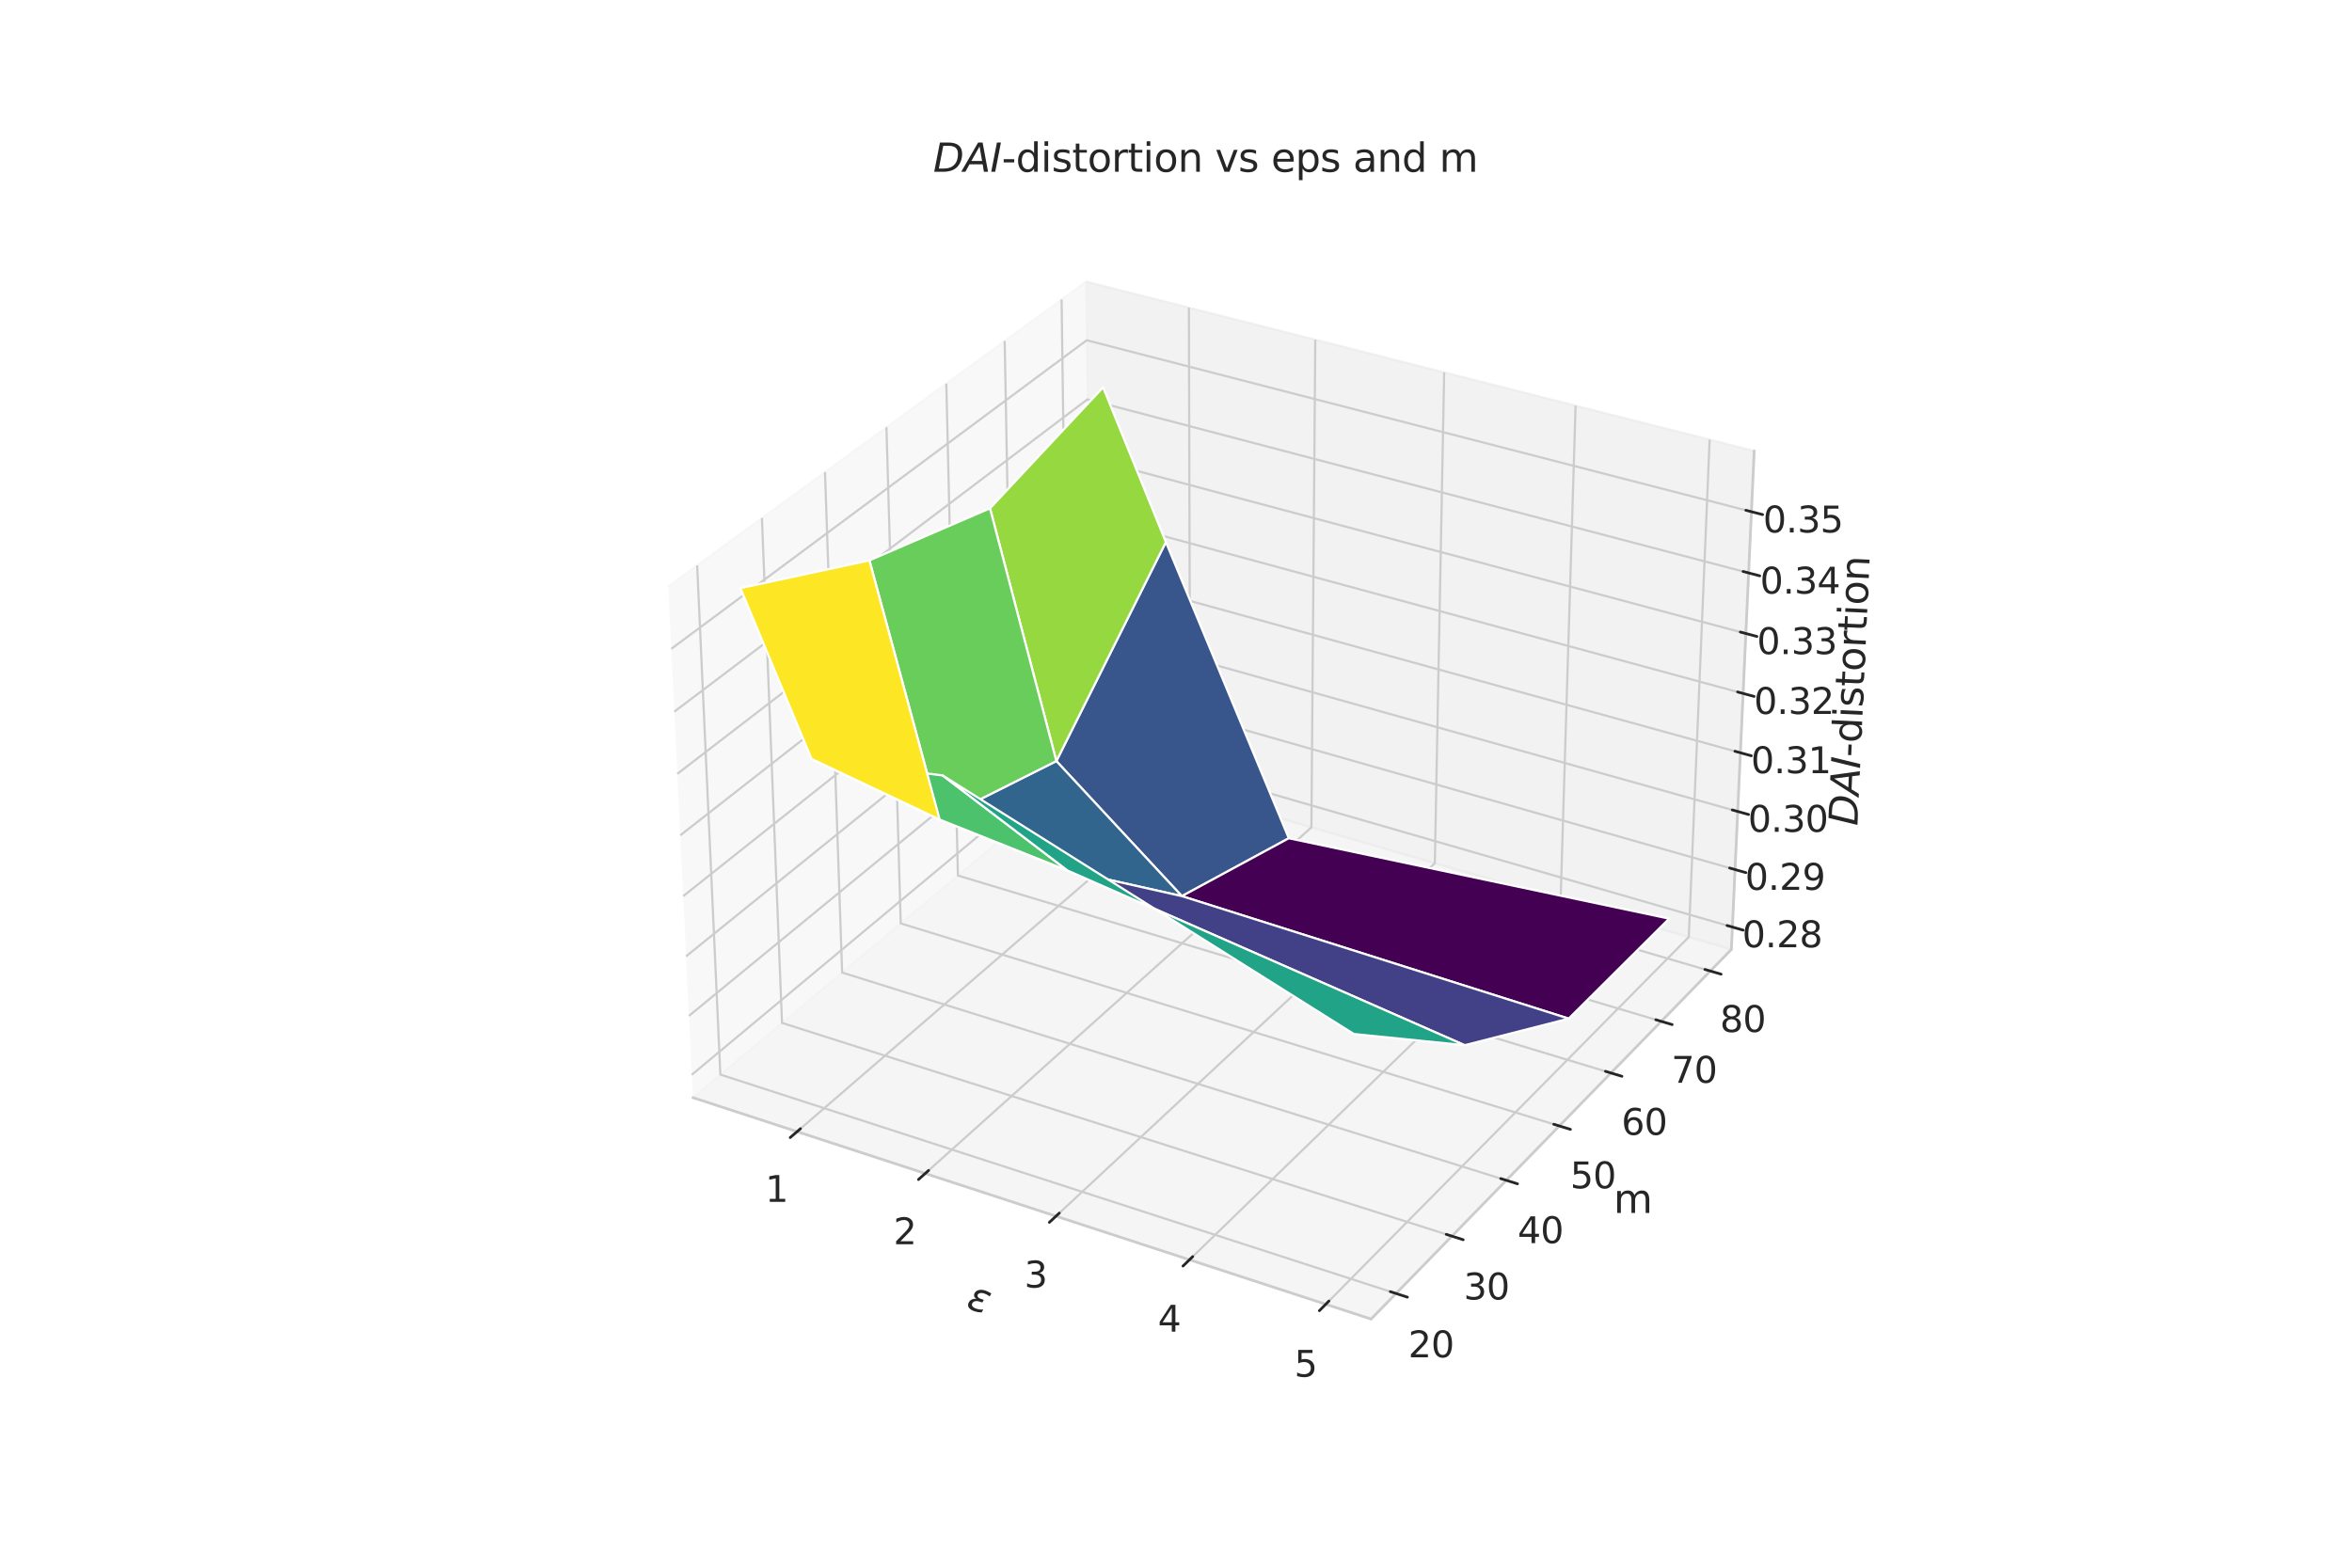 <?xml version="1.0" encoding="utf-8" standalone="no"?>
<!DOCTYPE svg PUBLIC "-//W3C//DTD SVG 1.1//EN"
  "http://www.w3.org/Graphics/SVG/1.1/DTD/svg11.dtd">
<svg xmlns:xlink="http://www.w3.org/1999/xlink" width="864pt" height="576pt" viewBox="0 0 864 576" xmlns="http://www.w3.org/2000/svg" version="1.1">
 <defs>
  <style type="text/css">*{stroke-linejoin: round; stroke-linecap: butt}</style>
 </defs>
 <g id="figure_1">
  <g id="patch_1">
   <path d="M 0 576 
L 864 576 
L 864 0 
L 0 0 
z
" style="fill: #ffffff"/>
  </g>
  <g id="patch_2">
   <path d="M 221.04 512.64 
L 664.56 512.64 
L 664.56 69.12 
L 221.04 69.12 
z
" style="fill: #ffffff"/>
  </g>
  <g id="pane3d_1">
   <g id="patch_3">
    <path d="M 254.529 403.282 
L 400.994 280.512 
L 398.958 103.457 
L 245.484 215.455 
" style="fill: #f2f2f2; opacity: 0.5; stroke: #f2f2f2; stroke-width: 0.8; stroke-linejoin: miter"/>
   </g>
  </g>
  <g id="pane3d_2">
   <g id="patch_4">
    <path d="M 400.994 280.512 
L 636.017 348.825 
L 644.405 165.67 
L 398.958 103.457 
" style="fill: #e6e6e6; opacity: 0.5; stroke: #e6e6e6; stroke-width: 0.8; stroke-linejoin: miter"/>
   </g>
  </g>
  <g id="pane3d_3">
   <g id="patch_5">
    <path d="M 254.529 403.282 
L 503.665 484.65 
L 636.017 348.825 
L 400.994 280.512 
" style="fill: #ececec; opacity: 0.5; stroke: #ececec; stroke-width: 0.8; stroke-linejoin: miter"/>
   </g>
  </g>
  <g id="grid3d_1">
   <g id="Line3DCollection_1">
    <path d="M 292.802 415.782 
L 437.234 291.046 
L 436.737 113.033 
" style="fill: none; stroke: #cccccc; stroke-width: 0.8"/>
    <path d="M 339.876 431.157 
L 481.74 303.982 
L 483.168 124.802 
" style="fill: none; stroke: #cccccc; stroke-width: 0.8"/>
    <path d="M 387.915 446.846 
L 527.082 317.161 
L 530.509 136.801 
" style="fill: none; stroke: #cccccc; stroke-width: 0.8"/>
    <path d="M 436.949 462.861 
L 573.284 330.59 
L 578.787 149.038 
" style="fill: none; stroke: #cccccc; stroke-width: 0.8"/>
    <path d="M 487.01 479.211 
L 620.37 344.277 
L 628.031 161.52 
" style="fill: none; stroke: #cccccc; stroke-width: 0.8"/>
   </g>
  </g>
  <g id="grid3d_2">
   <g id="Line3DCollection_2">
    <path d="M 256.097 207.71 
L 264.621 394.822 
L 512.823 475.252 
" style="fill: none; stroke: #cccccc; stroke-width: 0.8"/>
    <path d="M 279.892 190.345 
L 287.269 375.839 
L 533.352 454.184 
" style="fill: none; stroke: #cccccc; stroke-width: 0.8"/>
    <path d="M 303.063 173.436 
L 309.348 357.331 
L 553.34 433.672 
" style="fill: none; stroke: #cccccc; stroke-width: 0.8"/>
    <path d="M 325.635 156.964 
L 330.88 339.283 
L 572.806 413.695 
" style="fill: none; stroke: #cccccc; stroke-width: 0.8"/>
    <path d="M 347.629 140.914 
L 351.886 321.676 
L 591.771 394.232 
" style="fill: none; stroke: #cccccc; stroke-width: 0.8"/>
    <path d="M 369.069 125.268 
L 372.383 304.495 
L 610.255 375.263 
" style="fill: none; stroke: #cccccc; stroke-width: 0.8"/>
    <path d="M 389.974 110.012 
L 392.39 287.724 
L 628.275 356.77 
" style="fill: none; stroke: #cccccc; stroke-width: 0.8"/>
   </g>
  </g>
  <g id="grid3d_3">
   <g id="Line3DCollection_3">
    <path d="M 636.393 340.617 
L 400.902 272.562 
L 254.124 394.879 
" style="fill: none; stroke: #cccccc; stroke-width: 0.8"/>
    <path d="M 637.361 319.491 
L 400.667 252.105 
L 253.082 373.242 
" style="fill: none; stroke: #cccccc; stroke-width: 0.8"/>
    <path d="M 638.338 298.145 
L 400.429 231.446 
L 252.029 351.373 
" style="fill: none; stroke: #cccccc; stroke-width: 0.8"/>
    <path d="M 639.326 276.577 
L 400.189 210.582 
L 250.965 329.267 
" style="fill: none; stroke: #cccccc; stroke-width: 0.8"/>
    <path d="M 640.324 254.784 
L 399.947 189.51 
L 249.888 306.921 
" style="fill: none; stroke: #cccccc; stroke-width: 0.8"/>
    <path d="M 641.332 232.761 
L 399.702 168.226 
L 248.801 284.33 
" style="fill: none; stroke: #cccccc; stroke-width: 0.8"/>
    <path d="M 642.351 210.504 
L 399.455 146.729 
L 247.701 261.491 
" style="fill: none; stroke: #cccccc; stroke-width: 0.8"/>
    <path d="M 643.381 188.011 
L 399.205 125.013 
L 246.589 238.399 
" style="fill: none; stroke: #cccccc; stroke-width: 0.8"/>
   </g>
  </g>
  <g id="axis3d_1">
   <g id="line2d_1">
    <path d="M 254.529 403.282 
L 503.665 484.65 
" style="fill: none; stroke: #cccccc; stroke-linecap: round"/>
   </g>
   <g id="xtick_1">
    <g id="line2d_2">
     <path d="M 448.794 284.886 
" clip-path="url(#p99d5c5653a)" style="fill: none; stroke: #cccccc; stroke-width: 0.8; stroke-linecap: round"/>
    </g>
    <g id="line2d_3">
     <path d="M 294.06 414.696 
L 290.28 417.96 
" style="fill: none; stroke: #262626; stroke-linecap: round"/>
    </g>
    <g id="text_1">
     <!-- 1 -->
     <g style="fill: #262626" transform="translate(281.099 441.595) scale(0.132 -0.132)">
      <defs>
       <path id="DejaVuSans-31" d="M 794 531 
L 1825 531 
L 1825 4091 
L 703 3866 
L 703 4441 
L 1819 4666 
L 2450 4666 
L 2450 531 
L 3481 531 
L 3481 0 
L 794 0 
L 794 531 
z
" transform="scale(0.016)"/>
      </defs>
      <use xlink:href="#DejaVuSans-31"/>
     </g>
    </g>
   </g>
   <g id="xtick_2">
    <g id="line2d_4">
     <path d="M 448.794 284.886 
" clip-path="url(#p99d5c5653a)" style="fill: none; stroke: #cccccc; stroke-width: 0.8; stroke-linecap: round"/>
    </g>
    <g id="line2d_5">
     <path d="M 341.113 430.048 
L 337.397 433.379 
" style="fill: none; stroke: #262626; stroke-linecap: round"/>
    </g>
    <g id="text_2">
     <!-- 2 -->
     <g style="fill: #262626" transform="translate(328.203 457.165) scale(0.132 -0.132)">
      <defs>
       <path id="DejaVuSans-32" d="M 1228 531 
L 3431 531 
L 3431 0 
L 469 0 
L 469 531 
Q 828 903 1448 1529 
Q 2069 2156 2228 2338 
Q 2531 2678 2651 2914 
Q 2772 3150 2772 3378 
Q 2772 3750 2511 3984 
Q 2250 4219 1831 4219 
Q 1534 4219 1204 4116 
Q 875 4013 500 3803 
L 500 4441 
Q 881 4594 1212 4672 
Q 1544 4750 1819 4750 
Q 2544 4750 2975 4387 
Q 3406 4025 3406 3419 
Q 3406 3131 3298 2873 
Q 3191 2616 2906 2266 
Q 2828 2175 2409 1742 
Q 1991 1309 1228 531 
z
" transform="scale(0.016)"/>
      </defs>
      <use xlink:href="#DejaVuSans-32"/>
     </g>
    </g>
   </g>
   <g id="xtick_3">
    <g id="line2d_6">
     <path d="M 448.794 284.886 
" clip-path="url(#p99d5c5653a)" style="fill: none; stroke: #cccccc; stroke-width: 0.8; stroke-linecap: round"/>
    </g>
    <g id="line2d_7">
     <path d="M 389.129 445.714 
L 385.481 449.114 
" style="fill: none; stroke: #262626; stroke-linecap: round"/>
    </g>
    <g id="text_3">
     <!-- 3 -->
     <g style="fill: #262626" transform="translate(376.275 473.055) scale(0.132 -0.132)">
      <defs>
       <path id="DejaVuSans-33" d="M 2597 2516 
Q 3050 2419 3304 2112 
Q 3559 1806 3559 1356 
Q 3559 666 3084 287 
Q 2609 -91 1734 -91 
Q 1441 -91 1130 -33 
Q 819 25 488 141 
L 488 750 
Q 750 597 1062 519 
Q 1375 441 1716 441 
Q 2309 441 2620 675 
Q 2931 909 2931 1356 
Q 2931 1769 2642 2001 
Q 2353 2234 1838 2234 
L 1294 2234 
L 1294 2753 
L 1863 2753 
Q 2328 2753 2575 2939 
Q 2822 3125 2822 3475 
Q 2822 3834 2567 4026 
Q 2313 4219 1838 4219 
Q 1578 4219 1281 4162 
Q 984 4106 628 3988 
L 628 4550 
Q 988 4650 1302 4700 
Q 1616 4750 1894 4750 
Q 2613 4750 3031 4423 
Q 3450 4097 3450 3541 
Q 3450 3153 3228 2886 
Q 3006 2619 2597 2516 
z
" transform="scale(0.016)"/>
      </defs>
      <use xlink:href="#DejaVuSans-33"/>
     </g>
    </g>
   </g>
   <g id="xtick_4">
    <g id="line2d_8">
     <path d="M 448.794 284.886 
" clip-path="url(#p99d5c5653a)" style="fill: none; stroke: #cccccc; stroke-width: 0.8; stroke-linecap: round"/>
    </g>
    <g id="line2d_9">
     <path d="M 438.14 461.706 
L 434.563 465.176 
" style="fill: none; stroke: #262626; stroke-linecap: round"/>
    </g>
    <g id="text_4">
     <!-- 4 -->
     <g style="fill: #262626" transform="translate(425.345 489.274) scale(0.132 -0.132)">
      <defs>
       <path id="DejaVuSans-34" d="M 2419 4116 
L 825 1625 
L 2419 1625 
L 2419 4116 
z
M 2253 4666 
L 3047 4666 
L 3047 1625 
L 3713 1625 
L 3713 1100 
L 3047 1100 
L 3047 0 
L 2419 0 
L 2419 1100 
L 313 1100 
L 313 1709 
L 2253 4666 
z
" transform="scale(0.016)"/>
      </defs>
      <use xlink:href="#DejaVuSans-34"/>
     </g>
    </g>
   </g>
   <g id="xtick_5">
    <g id="line2d_10">
     <path d="M 448.794 284.886 
" clip-path="url(#p99d5c5653a)" style="fill: none; stroke: #cccccc; stroke-width: 0.8; stroke-linecap: round"/>
    </g>
    <g id="line2d_11">
     <path d="M 488.176 478.031 
L 484.673 481.575 
" style="fill: none; stroke: #262626; stroke-linecap: round"/>
    </g>
    <g id="text_5">
     <!-- 5 -->
     <g style="fill: #262626" transform="translate(475.445 505.834) scale(0.132 -0.132)">
      <defs>
       <path id="DejaVuSans-35" d="M 691 4666 
L 3169 4666 
L 3169 4134 
L 1269 4134 
L 1269 2991 
Q 1406 3038 1543 3061 
Q 1681 3084 1819 3084 
Q 2600 3084 3056 2656 
Q 3513 2228 3513 1497 
Q 3513 744 3044 326 
Q 2575 -91 1722 -91 
Q 1428 -91 1123 -41 
Q 819 9 494 109 
L 494 744 
Q 775 591 1075 516 
Q 1375 441 1709 441 
Q 2250 441 2565 725 
Q 2881 1009 2881 1497 
Q 2881 1984 2565 2268 
Q 2250 2553 1709 2553 
Q 1456 2553 1204 2497 
Q 953 2441 691 2322 
L 691 4666 
z
" transform="scale(0.016)"/>
      </defs>
      <use xlink:href="#DejaVuSans-35"/>
     </g>
    </g>
   </g>
   <g id="text_6">
    <!-- $\varepsilon$ -->
    <g style="fill: #262626" transform="translate(354.578 480.597) rotate(-341.913) scale(0.144 -0.144)">
     <defs>
      <path id="DejaVuSans-Oblique-3b5" d="M 1263 1888 
Q 925 1963 778 2166 
Q 669 2309 669 2503 
Q 669 3034 1175 3344 
Q 1575 3588 2188 3588 
Q 2425 3588 2684 3550 
Q 2944 3513 3234 3438 
L 3134 2916 
Q 2847 3006 2606 3047 
Q 2359 3088 2138 3088 
Q 1766 3088 1522 2944 
Q 1228 2772 1228 2522 
Q 1228 2356 1381 2241 
Q 1563 2103 1925 2103 
L 2409 2103 
L 2319 1628 
L 1856 1628 
Q 1425 1628 1172 1469 
Q 828 1253 828 916 
Q 828 703 1013 563 
Q 1244 388 1716 388 
Q 2006 388 2284 444 
Q 2563 503 2806 619 
L 2700 84 
Q 2403 -3 2131 -47 
Q 1859 -91 1609 -91 
Q 866 -91 516 194 
Q 250 413 250 781 
Q 250 1278 600 1584 
Q 859 1813 1263 1888 
z
" transform="scale(0.016)"/>
     </defs>
     <use xlink:href="#DejaVuSans-Oblique-3b5" transform="translate(0 0.938)"/>
    </g>
   </g>
  </g>
  <g id="axis3d_2">
   <g id="line2d_12">
    <path d="M 636.017 348.825 
L 503.665 484.65 
" style="fill: none; stroke: #cccccc; stroke-linecap: round"/>
   </g>
   <g id="xtick_6">
    <g id="line2d_13">
     <path d="M 448.794 284.886 
" clip-path="url(#p99d5c5653a)" style="fill: none; stroke: #cccccc; stroke-width: 0.8; stroke-linecap: round"/>
    </g>
    <g id="line2d_14">
     <path d="M 510.732 474.574 
L 517.012 476.609 
" style="fill: none; stroke: #262626; stroke-linecap: round"/>
    </g>
    <g id="text_7">
     <!-- 20 -->
     <g style="fill: #262626" transform="translate(517.302 498.702) scale(0.132 -0.132)">
      <defs>
       <path id="DejaVuSans-30" d="M 2034 4250 
Q 1547 4250 1301 3770 
Q 1056 3291 1056 2328 
Q 1056 1369 1301 889 
Q 1547 409 2034 409 
Q 2525 409 2770 889 
Q 3016 1369 3016 2328 
Q 3016 3291 2770 3770 
Q 2525 4250 2034 4250 
z
M 2034 4750 
Q 2819 4750 3233 4129 
Q 3647 3509 3647 2328 
Q 3647 1150 3233 529 
Q 2819 -91 2034 -91 
Q 1250 -91 836 529 
Q 422 1150 422 2328 
Q 422 3509 836 4129 
Q 1250 4750 2034 4750 
z
" transform="scale(0.016)"/>
      </defs>
      <use xlink:href="#DejaVuSans-32"/>
      <use xlink:href="#DejaVuSans-30" x="63.623"/>
     </g>
    </g>
   </g>
   <g id="xtick_7">
    <g id="line2d_15">
     <path d="M 448.794 284.886 
" clip-path="url(#p99d5c5653a)" style="fill: none; stroke: #cccccc; stroke-width: 0.8; stroke-linecap: round"/>
    </g>
    <g id="line2d_16">
     <path d="M 531.28 453.524 
L 537.502 455.505 
" style="fill: none; stroke: #262626; stroke-linecap: round"/>
    </g>
    <g id="text_8">
     <!-- 30 -->
     <g style="fill: #262626" transform="translate(537.666 477.447) scale(0.132 -0.132)">
      <use xlink:href="#DejaVuSans-33"/>
      <use xlink:href="#DejaVuSans-30" x="63.623"/>
     </g>
    </g>
   </g>
   <g id="xtick_8">
    <g id="line2d_17">
     <path d="M 448.794 284.886 
" clip-path="url(#p99d5c5653a)" style="fill: none; stroke: #cccccc; stroke-width: 0.8; stroke-linecap: round"/>
    </g>
    <g id="line2d_18">
     <path d="M 551.286 433.03 
L 557.452 434.959 
" style="fill: none; stroke: #262626; stroke-linecap: round"/>
    </g>
    <g id="text_9">
     <!-- 40 -->
     <g style="fill: #262626" transform="translate(557.493 456.753) scale(0.132 -0.132)">
      <use xlink:href="#DejaVuSans-34"/>
      <use xlink:href="#DejaVuSans-30" x="63.623"/>
     </g>
    </g>
   </g>
   <g id="xtick_9">
    <g id="line2d_19">
     <path d="M 448.794 284.886 
" clip-path="url(#p99d5c5653a)" style="fill: none; stroke: #cccccc; stroke-width: 0.8; stroke-linecap: round"/>
    </g>
    <g id="line2d_20">
     <path d="M 570.771 413.069 
L 576.88 414.948 
" style="fill: none; stroke: #262626; stroke-linecap: round"/>
    </g>
    <g id="text_10">
     <!-- 50 -->
     <g style="fill: #262626" transform="translate(576.802 436.599) scale(0.132 -0.132)">
      <use xlink:href="#DejaVuSans-35"/>
      <use xlink:href="#DejaVuSans-30" x="63.623"/>
     </g>
    </g>
   </g>
   <g id="xtick_10">
    <g id="line2d_21">
     <path d="M 448.794 284.886 
" clip-path="url(#p99d5c5653a)" style="fill: none; stroke: #cccccc; stroke-width: 0.8; stroke-linecap: round"/>
    </g>
    <g id="line2d_22">
     <path d="M 589.755 393.622 
L 595.809 395.453 
" style="fill: none; stroke: #262626; stroke-linecap: round"/>
    </g>
    <g id="text_11">
     <!-- 60 -->
     <g style="fill: #262626" transform="translate(595.614 416.964) scale(0.132 -0.132)">
      <defs>
       <path id="DejaVuSans-36" d="M 2113 2584 
Q 1688 2584 1439 2293 
Q 1191 2003 1191 1497 
Q 1191 994 1439 701 
Q 1688 409 2113 409 
Q 2538 409 2786 701 
Q 3034 994 3034 1497 
Q 3034 2003 2786 2293 
Q 2538 2584 2113 2584 
z
M 3366 4563 
L 3366 3988 
Q 3128 4100 2886 4159 
Q 2644 4219 2406 4219 
Q 1781 4219 1451 3797 
Q 1122 3375 1075 2522 
Q 1259 2794 1537 2939 
Q 1816 3084 2150 3084 
Q 2853 3084 3261 2657 
Q 3669 2231 3669 1497 
Q 3669 778 3244 343 
Q 2819 -91 2113 -91 
Q 1303 -91 875 529 
Q 447 1150 447 2328 
Q 447 3434 972 4092 
Q 1497 4750 2381 4750 
Q 2619 4750 2861 4703 
Q 3103 4656 3366 4563 
z
" transform="scale(0.016)"/>
      </defs>
      <use xlink:href="#DejaVuSans-36"/>
      <use xlink:href="#DejaVuSans-30" x="63.623"/>
     </g>
    </g>
   </g>
   <g id="xtick_11">
    <g id="line2d_23">
     <path d="M 448.794 284.886 
" clip-path="url(#p99d5c5653a)" style="fill: none; stroke: #cccccc; stroke-width: 0.8; stroke-linecap: round"/>
    </g>
    <g id="line2d_24">
     <path d="M 608.257 374.669 
L 614.256 376.454 
" style="fill: none; stroke: #262626; stroke-linecap: round"/>
    </g>
    <g id="text_12">
     <!-- 70 -->
     <g style="fill: #262626" transform="translate(613.949 397.827) scale(0.132 -0.132)">
      <defs>
       <path id="DejaVuSans-37" d="M 525 4666 
L 3525 4666 
L 3525 4397 
L 1831 0 
L 1172 0 
L 2766 4134 
L 525 4134 
L 525 4666 
z
" transform="scale(0.016)"/>
      </defs>
      <use xlink:href="#DejaVuSans-37"/>
      <use xlink:href="#DejaVuSans-30" x="63.623"/>
     </g>
    </g>
   </g>
   <g id="xtick_12">
    <g id="line2d_25">
     <path d="M 448.794 284.886 
" clip-path="url(#p99d5c5653a)" style="fill: none; stroke: #cccccc; stroke-width: 0.8; stroke-linecap: round"/>
    </g>
    <g id="line2d_26">
     <path d="M 626.295 356.191 
L 632.24 357.931 
" style="fill: none; stroke: #262626; stroke-linecap: round"/>
    </g>
    <g id="text_13">
     <!-- 80 -->
     <g style="fill: #262626" transform="translate(631.823 379.171) scale(0.132 -0.132)">
      <defs>
       <path id="DejaVuSans-38" d="M 2034 2216 
Q 1584 2216 1326 1975 
Q 1069 1734 1069 1313 
Q 1069 891 1326 650 
Q 1584 409 2034 409 
Q 2484 409 2743 651 
Q 3003 894 3003 1313 
Q 3003 1734 2745 1975 
Q 2488 2216 2034 2216 
z
M 1403 2484 
Q 997 2584 770 2862 
Q 544 3141 544 3541 
Q 544 4100 942 4425 
Q 1341 4750 2034 4750 
Q 2731 4750 3128 4425 
Q 3525 4100 3525 3541 
Q 3525 3141 3298 2862 
Q 3072 2584 2669 2484 
Q 3125 2378 3379 2068 
Q 3634 1759 3634 1313 
Q 3634 634 3220 271 
Q 2806 -91 2034 -91 
Q 1263 -91 848 271 
Q 434 634 434 1313 
Q 434 1759 690 2068 
Q 947 2378 1403 2484 
z
M 1172 3481 
Q 1172 3119 1398 2916 
Q 1625 2713 2034 2713 
Q 2441 2713 2670 2916 
Q 2900 3119 2900 3481 
Q 2900 3844 2670 4047 
Q 2441 4250 2034 4250 
Q 1625 4250 1398 4047 
Q 1172 3844 1172 3481 
z
" transform="scale(0.016)"/>
      </defs>
      <use xlink:href="#DejaVuSans-38"/>
      <use xlink:href="#DejaVuSans-30" x="63.623"/>
     </g>
    </g>
   </g>
   <g id="text_14">
    <!-- m -->
    <g style="fill: #262626" transform="translate(592.748 445.667) scale(0.144 -0.144)">
     <defs>
      <path id="DejaVuSans-6d" d="M 3328 2828 
Q 3544 3216 3844 3400 
Q 4144 3584 4550 3584 
Q 5097 3584 5394 3201 
Q 5691 2819 5691 2113 
L 5691 0 
L 5113 0 
L 5113 2094 
Q 5113 2597 4934 2840 
Q 4756 3084 4391 3084 
Q 3944 3084 3684 2787 
Q 3425 2491 3425 1978 
L 3425 0 
L 2847 0 
L 2847 2094 
Q 2847 2600 2669 2842 
Q 2491 3084 2119 3084 
Q 1678 3084 1418 2786 
Q 1159 2488 1159 1978 
L 1159 0 
L 581 0 
L 581 3500 
L 1159 3500 
L 1159 2956 
Q 1356 3278 1631 3431 
Q 1906 3584 2284 3584 
Q 2666 3584 2933 3390 
Q 3200 3197 3328 2828 
z
" transform="scale(0.016)"/>
     </defs>
     <use xlink:href="#DejaVuSans-6d"/>
    </g>
   </g>
  </g>
  <g id="axis3d_3">
   <g id="line2d_27">
    <path d="M 636.017 348.825 
L 644.405 165.67 
" style="fill: none; stroke: #cccccc; stroke-linecap: round"/>
   </g>
   <g id="xtick_13">
    <g id="line2d_28">
     <path d="M 448.794 284.886 
" style="fill: none; stroke: #cccccc; stroke-width: 0.8; stroke-linecap: round"/>
    </g>
    <g id="line2d_29">
     <path d="M 634.417 340.046 
L 640.351 341.761 
" style="fill: none; stroke: #262626; stroke-linecap: round"/>
    </g>
    <g id="text_15">
     <!-- 0.28 -->
     <g style="fill: #262626" transform="translate(640.004 348.048) scale(0.132 -0.132)">
      <defs>
       <path id="DejaVuSans-2e" d="M 684 794 
L 1344 794 
L 1344 0 
L 684 0 
L 684 794 
z
" transform="scale(0.016)"/>
      </defs>
      <use xlink:href="#DejaVuSans-30"/>
      <use xlink:href="#DejaVuSans-2e" x="63.623"/>
      <use xlink:href="#DejaVuSans-32" x="95.41"/>
      <use xlink:href="#DejaVuSans-38" x="159.033"/>
     </g>
    </g>
   </g>
   <g id="xtick_14">
    <g id="line2d_30">
     <path d="M 448.794 284.886 
" style="fill: none; stroke: #cccccc; stroke-width: 0.8; stroke-linecap: round"/>
    </g>
    <g id="line2d_31">
     <path d="M 635.373 318.925 
L 641.34 320.623 
" style="fill: none; stroke: #262626; stroke-linecap: round"/>
    </g>
    <g id="text_16">
     <!-- 0.29 -->
     <g style="fill: #262626" transform="translate(641.064 326.947) scale(0.132 -0.132)">
      <defs>
       <path id="DejaVuSans-39" d="M 703 97 
L 703 672 
Q 941 559 1184 500 
Q 1428 441 1663 441 
Q 2288 441 2617 861 
Q 2947 1281 2994 2138 
Q 2813 1869 2534 1725 
Q 2256 1581 1919 1581 
Q 1219 1581 811 2004 
Q 403 2428 403 3163 
Q 403 3881 828 4315 
Q 1253 4750 1959 4750 
Q 2769 4750 3195 4129 
Q 3622 3509 3622 2328 
Q 3622 1225 3098 567 
Q 2575 -91 1691 -91 
Q 1453 -91 1209 -44 
Q 966 3 703 97 
z
M 1959 2075 
Q 2384 2075 2632 2365 
Q 2881 2656 2881 3163 
Q 2881 3666 2632 3958 
Q 2384 4250 1959 4250 
Q 1534 4250 1286 3958 
Q 1038 3666 1038 3163 
Q 1038 2656 1286 2365 
Q 1534 2075 1959 2075 
z
" transform="scale(0.016)"/>
      </defs>
      <use xlink:href="#DejaVuSans-30"/>
      <use xlink:href="#DejaVuSans-2e" x="63.623"/>
      <use xlink:href="#DejaVuSans-32" x="95.41"/>
      <use xlink:href="#DejaVuSans-39" x="159.033"/>
     </g>
    </g>
   </g>
   <g id="xtick_15">
    <g id="line2d_32">
     <path d="M 448.794 284.886 
" style="fill: none; stroke: #cccccc; stroke-width: 0.8; stroke-linecap: round"/>
    </g>
    <g id="line2d_33">
     <path d="M 636.34 297.585 
L 642.339 299.267 
" style="fill: none; stroke: #262626; stroke-linecap: round"/>
    </g>
    <g id="text_17">
     <!-- 0.30 -->
     <g style="fill: #262626" transform="translate(642.135 305.627) scale(0.132 -0.132)">
      <use xlink:href="#DejaVuSans-30"/>
      <use xlink:href="#DejaVuSans-2e" x="63.623"/>
      <use xlink:href="#DejaVuSans-33" x="95.41"/>
      <use xlink:href="#DejaVuSans-30" x="159.033"/>
     </g>
    </g>
   </g>
   <g id="xtick_16">
    <g id="line2d_34">
     <path d="M 448.794 284.886 
" style="fill: none; stroke: #cccccc; stroke-width: 0.8; stroke-linecap: round"/>
    </g>
    <g id="line2d_35">
     <path d="M 637.317 276.023 
L 643.348 277.688 
" style="fill: none; stroke: #262626; stroke-linecap: round"/>
    </g>
    <g id="text_18">
     <!-- 0.31 -->
     <g style="fill: #262626" transform="translate(643.217 284.086) scale(0.132 -0.132)">
      <use xlink:href="#DejaVuSans-30"/>
      <use xlink:href="#DejaVuSans-2e" x="63.623"/>
      <use xlink:href="#DejaVuSans-33" x="95.41"/>
      <use xlink:href="#DejaVuSans-31" x="159.033"/>
     </g>
    </g>
   </g>
   <g id="xtick_17">
    <g id="line2d_36">
     <path d="M 448.794 284.886 
" style="fill: none; stroke: #cccccc; stroke-width: 0.8; stroke-linecap: round"/>
    </g>
    <g id="line2d_37">
     <path d="M 638.304 254.235 
L 644.368 255.882 
" style="fill: none; stroke: #262626; stroke-linecap: round"/>
    </g>
    <g id="text_19">
     <!-- 0.32 -->
     <g style="fill: #262626" transform="translate(644.311 262.319) scale(0.132 -0.132)">
      <use xlink:href="#DejaVuSans-30"/>
      <use xlink:href="#DejaVuSans-2e" x="63.623"/>
      <use xlink:href="#DejaVuSans-33" x="95.41"/>
      <use xlink:href="#DejaVuSans-32" x="159.033"/>
     </g>
    </g>
   </g>
   <g id="xtick_18">
    <g id="line2d_38">
     <path d="M 448.794 284.886 
" style="fill: none; stroke: #cccccc; stroke-width: 0.8; stroke-linecap: round"/>
    </g>
    <g id="line2d_39">
     <path d="M 639.302 232.218 
L 645.398 233.847 
" style="fill: none; stroke: #262626; stroke-linecap: round"/>
    </g>
    <g id="text_20">
     <!-- 0.33 -->
     <g style="fill: #262626" transform="translate(645.415 240.323) scale(0.132 -0.132)">
      <use xlink:href="#DejaVuSans-30"/>
      <use xlink:href="#DejaVuSans-2e" x="63.623"/>
      <use xlink:href="#DejaVuSans-33" x="95.41"/>
      <use xlink:href="#DejaVuSans-33" x="159.033"/>
     </g>
    </g>
   </g>
   <g id="xtick_19">
    <g id="line2d_40">
     <path d="M 448.794 284.886 
" style="fill: none; stroke: #cccccc; stroke-width: 0.8; stroke-linecap: round"/>
    </g>
    <g id="line2d_41">
     <path d="M 640.31 209.968 
L 646.44 211.578 
" style="fill: none; stroke: #262626; stroke-linecap: round"/>
    </g>
    <g id="text_21">
     <!-- 0.34 -->
     <g style="fill: #262626" transform="translate(646.532 218.095) scale(0.132 -0.132)">
      <use xlink:href="#DejaVuSans-30"/>
      <use xlink:href="#DejaVuSans-2e" x="63.623"/>
      <use xlink:href="#DejaVuSans-33" x="95.41"/>
      <use xlink:href="#DejaVuSans-34" x="159.033"/>
     </g>
    </g>
   </g>
   <g id="xtick_20">
    <g id="line2d_42">
     <path d="M 448.794 284.886 
" style="fill: none; stroke: #cccccc; stroke-width: 0.8; stroke-linecap: round"/>
    </g>
    <g id="line2d_43">
     <path d="M 641.328 187.481 
L 647.493 189.072 
" style="fill: none; stroke: #262626; stroke-linecap: round"/>
    </g>
    <g id="text_22">
     <!-- 0.35 -->
     <g style="fill: #262626" transform="translate(647.66 195.631) scale(0.132 -0.132)">
      <use xlink:href="#DejaVuSans-30"/>
      <use xlink:href="#DejaVuSans-2e" x="63.623"/>
      <use xlink:href="#DejaVuSans-33" x="95.41"/>
      <use xlink:href="#DejaVuSans-35" x="159.033"/>
     </g>
    </g>
   </g>
   <g id="text_23">
    <!-- $DAI$-distortion -->
    <g style="fill: #262626" transform="translate(682.306 303.496) rotate(-87.378) scale(0.144 -0.144)">
     <defs>
      <path id="DejaVuSans-Oblique-44" d="M 1081 4666 
L 2438 4666 
Q 3519 4666 4070 4208 
Q 4622 3750 4622 2847 
Q 4622 2250 4412 1698 
Q 4203 1147 3834 769 
Q 3463 381 2891 190 
Q 2319 0 1538 0 
L 172 0 
L 1081 4666 
z
M 1613 4147 
L 909 519 
L 1734 519 
Q 2794 519 3375 1128 
Q 3956 1738 3956 2847 
Q 3956 3519 3581 3833 
Q 3206 4147 2406 4147 
L 1613 4147 
z
" transform="scale(0.016)"/>
      <path id="DejaVuSans-Oblique-41" d="M 2356 4666 
L 3072 4666 
L 3938 0 
L 3278 0 
L 3084 1197 
L 984 1197 
L 325 0 
L -341 0 
L 2356 4666 
z
M 2584 4044 
L 1275 1722 
L 2988 1722 
L 2584 4044 
z
" transform="scale(0.016)"/>
      <path id="DejaVuSans-Oblique-49" d="M 1081 4666 
L 1716 4666 
L 806 0 
L 172 0 
L 1081 4666 
z
" transform="scale(0.016)"/>
      <path id="DejaVuSans-2d" d="M 313 2009 
L 1997 2009 
L 1997 1497 
L 313 1497 
L 313 2009 
z
" transform="scale(0.016)"/>
      <path id="DejaVuSans-64" d="M 2906 2969 
L 2906 4863 
L 3481 4863 
L 3481 0 
L 2906 0 
L 2906 525 
Q 2725 213 2448 61 
Q 2172 -91 1784 -91 
Q 1150 -91 751 415 
Q 353 922 353 1747 
Q 353 2572 751 3078 
Q 1150 3584 1784 3584 
Q 2172 3584 2448 3432 
Q 2725 3281 2906 2969 
z
M 947 1747 
Q 947 1113 1208 752 
Q 1469 391 1925 391 
Q 2381 391 2643 752 
Q 2906 1113 2906 1747 
Q 2906 2381 2643 2742 
Q 2381 3103 1925 3103 
Q 1469 3103 1208 2742 
Q 947 2381 947 1747 
z
" transform="scale(0.016)"/>
      <path id="DejaVuSans-69" d="M 603 3500 
L 1178 3500 
L 1178 0 
L 603 0 
L 603 3500 
z
M 603 4863 
L 1178 4863 
L 1178 4134 
L 603 4134 
L 603 4863 
z
" transform="scale(0.016)"/>
      <path id="DejaVuSans-73" d="M 2834 3397 
L 2834 2853 
Q 2591 2978 2328 3040 
Q 2066 3103 1784 3103 
Q 1356 3103 1142 2972 
Q 928 2841 928 2578 
Q 928 2378 1081 2264 
Q 1234 2150 1697 2047 
L 1894 2003 
Q 2506 1872 2764 1633 
Q 3022 1394 3022 966 
Q 3022 478 2636 193 
Q 2250 -91 1575 -91 
Q 1294 -91 989 -36 
Q 684 19 347 128 
L 347 722 
Q 666 556 975 473 
Q 1284 391 1588 391 
Q 1994 391 2212 530 
Q 2431 669 2431 922 
Q 2431 1156 2273 1281 
Q 2116 1406 1581 1522 
L 1381 1569 
Q 847 1681 609 1914 
Q 372 2147 372 2553 
Q 372 3047 722 3315 
Q 1072 3584 1716 3584 
Q 2034 3584 2315 3537 
Q 2597 3491 2834 3397 
z
" transform="scale(0.016)"/>
      <path id="DejaVuSans-74" d="M 1172 4494 
L 1172 3500 
L 2356 3500 
L 2356 3053 
L 1172 3053 
L 1172 1153 
Q 1172 725 1289 603 
Q 1406 481 1766 481 
L 2356 481 
L 2356 0 
L 1766 0 
Q 1100 0 847 248 
Q 594 497 594 1153 
L 594 3053 
L 172 3053 
L 172 3500 
L 594 3500 
L 594 4494 
L 1172 4494 
z
" transform="scale(0.016)"/>
      <path id="DejaVuSans-6f" d="M 1959 3097 
Q 1497 3097 1228 2736 
Q 959 2375 959 1747 
Q 959 1119 1226 758 
Q 1494 397 1959 397 
Q 2419 397 2687 759 
Q 2956 1122 2956 1747 
Q 2956 2369 2687 2733 
Q 2419 3097 1959 3097 
z
M 1959 3584 
Q 2709 3584 3137 3096 
Q 3566 2609 3566 1747 
Q 3566 888 3137 398 
Q 2709 -91 1959 -91 
Q 1206 -91 779 398 
Q 353 888 353 1747 
Q 353 2609 779 3096 
Q 1206 3584 1959 3584 
z
" transform="scale(0.016)"/>
      <path id="DejaVuSans-72" d="M 2631 2963 
Q 2534 3019 2420 3045 
Q 2306 3072 2169 3072 
Q 1681 3072 1420 2755 
Q 1159 2438 1159 1844 
L 1159 0 
L 581 0 
L 581 3500 
L 1159 3500 
L 1159 2956 
Q 1341 3275 1631 3429 
Q 1922 3584 2338 3584 
Q 2397 3584 2469 3576 
Q 2541 3569 2628 3553 
L 2631 2963 
z
" transform="scale(0.016)"/>
      <path id="DejaVuSans-6e" d="M 3513 2113 
L 3513 0 
L 2938 0 
L 2938 2094 
Q 2938 2591 2744 2837 
Q 2550 3084 2163 3084 
Q 1697 3084 1428 2787 
Q 1159 2491 1159 1978 
L 1159 0 
L 581 0 
L 581 3500 
L 1159 3500 
L 1159 2956 
Q 1366 3272 1645 3428 
Q 1925 3584 2291 3584 
Q 2894 3584 3203 3211 
Q 3513 2838 3513 2113 
z
" transform="scale(0.016)"/>
     </defs>
     <use xlink:href="#DejaVuSans-Oblique-44" transform="translate(0 0.016)"/>
     <use xlink:href="#DejaVuSans-Oblique-41" transform="translate(77.002 0.016)"/>
     <use xlink:href="#DejaVuSans-Oblique-49" transform="translate(145.41 0.016)"/>
     <use xlink:href="#DejaVuSans-2d" transform="translate(174.902 0.016)"/>
     <use xlink:href="#DejaVuSans-64" transform="translate(210.986 0.016)"/>
     <use xlink:href="#DejaVuSans-69" transform="translate(274.463 0.016)"/>
     <use xlink:href="#DejaVuSans-73" transform="translate(302.246 0.016)"/>
     <use xlink:href="#DejaVuSans-74" transform="translate(354.346 0.016)"/>
     <use xlink:href="#DejaVuSans-6f" transform="translate(393.555 0.016)"/>
     <use xlink:href="#DejaVuSans-72" transform="translate(454.736 0.016)"/>
     <use xlink:href="#DejaVuSans-74" transform="translate(495.85 0.016)"/>
     <use xlink:href="#DejaVuSans-69" transform="translate(535.059 0.016)"/>
     <use xlink:href="#DejaVuSans-6f" transform="translate(562.842 0.016)"/>
     <use xlink:href="#DejaVuSans-6e" transform="translate(624.023 0.016)"/>
    </g>
   </g>
  </g>
  <g id="axes_1">
   <g id="Poly3DCollection_1">
    <path d="M 388.052 279.632 
L 434.161 329.257 
L 473.439 307.992 
L 428.275 199.151 
z
" clip-path="url(#p99d5c5653a)" style="fill: #39568c; stroke: #ffffff; stroke-width: 0.8"/>
    <path d="M 363.664 186.761 
L 388.052 279.632 
L 428.275 199.151 
L 405.214 142.292 
z
" clip-path="url(#p99d5c5653a)" style="fill: #95d840; stroke: #ffffff; stroke-width: 0.8"/>
    <path d="M 434.161 329.257 
L 576.253 374.262 
L 613.154 337.525 
L 473.439 307.992 
z
" clip-path="url(#p99d5c5653a)" style="fill: #440154; stroke: #ffffff; stroke-width: 0.8"/>
    <path d="M 345.181 301.129 
L 392.148 319.844 
L 434.161 329.257 
L 388.052 279.632 
z
" clip-path="url(#p99d5c5653a)" style="fill: #32658e; stroke: #ffffff; stroke-width: 0.8"/>
    <path d="M 319.375 205.894 
L 345.181 301.129 
L 388.052 279.632 
L 363.664 186.761 
z
" clip-path="url(#p99d5c5653a)" style="fill: #69cd5b; stroke: #ffffff; stroke-width: 0.8"/>
    <path d="M 392.148 319.844 
L 538.034 384.033 
L 576.253 374.262 
L 434.161 329.257 
z
" clip-path="url(#p99d5c5653a)" style="fill: #424086; stroke: #ffffff; stroke-width: 0.8"/>
    <path d="M 298.111 278.85 
L 346.271 284.912 
L 392.148 319.844 
L 345.181 301.129 
z
" clip-path="url(#p99d5c5653a)" style="fill: #4cc26c; stroke: #ffffff; stroke-width: 0.8"/>
    <path d="M 271.967 216.091 
L 298.111 278.85 
L 345.181 301.129 
L 319.375 205.894 
z
" clip-path="url(#p99d5c5653a)" style="fill: #fde725; stroke: #ffffff; stroke-width: 0.8"/>
    <path d="M 346.271 284.912 
L 497.311 379.906 
L 538.034 384.033 
L 392.148 319.844 
z
" clip-path="url(#p99d5c5653a)" style="fill: #20a386; stroke: #ffffff; stroke-width: 0.8"/>
   </g>
   <g id="text_24">
    <!-- $DAI$-distortion vs eps and m -->
    <g style="fill: #262626" transform="translate(342.792 63.12) scale(0.144 -0.144)">
     <defs>
      <path id="DejaVuSans-20" transform="scale(0.016)"/>
      <path id="DejaVuSans-76" d="M 191 3500 
L 800 3500 
L 1894 563 
L 2988 3500 
L 3597 3500 
L 2284 0 
L 1503 0 
L 191 3500 
z
" transform="scale(0.016)"/>
      <path id="DejaVuSans-65" d="M 3597 1894 
L 3597 1613 
L 953 1613 
Q 991 1019 1311 708 
Q 1631 397 2203 397 
Q 2534 397 2845 478 
Q 3156 559 3463 722 
L 3463 178 
Q 3153 47 2828 -22 
Q 2503 -91 2169 -91 
Q 1331 -91 842 396 
Q 353 884 353 1716 
Q 353 2575 817 3079 
Q 1281 3584 2069 3584 
Q 2775 3584 3186 3129 
Q 3597 2675 3597 1894 
z
M 3022 2063 
Q 3016 2534 2758 2815 
Q 2500 3097 2075 3097 
Q 1594 3097 1305 2825 
Q 1016 2553 972 2059 
L 3022 2063 
z
" transform="scale(0.016)"/>
      <path id="DejaVuSans-70" d="M 1159 525 
L 1159 -1331 
L 581 -1331 
L 581 3500 
L 1159 3500 
L 1159 2969 
Q 1341 3281 1617 3432 
Q 1894 3584 2278 3584 
Q 2916 3584 3314 3078 
Q 3713 2572 3713 1747 
Q 3713 922 3314 415 
Q 2916 -91 2278 -91 
Q 1894 -91 1617 61 
Q 1341 213 1159 525 
z
M 3116 1747 
Q 3116 2381 2855 2742 
Q 2594 3103 2138 3103 
Q 1681 3103 1420 2742 
Q 1159 2381 1159 1747 
Q 1159 1113 1420 752 
Q 1681 391 2138 391 
Q 2594 391 2855 752 
Q 3116 1113 3116 1747 
z
" transform="scale(0.016)"/>
      <path id="DejaVuSans-61" d="M 2194 1759 
Q 1497 1759 1228 1600 
Q 959 1441 959 1056 
Q 959 750 1161 570 
Q 1363 391 1709 391 
Q 2188 391 2477 730 
Q 2766 1069 2766 1631 
L 2766 1759 
L 2194 1759 
z
M 3341 1997 
L 3341 0 
L 2766 0 
L 2766 531 
Q 2569 213 2275 61 
Q 1981 -91 1556 -91 
Q 1019 -91 701 211 
Q 384 513 384 1019 
Q 384 1609 779 1909 
Q 1175 2209 1959 2209 
L 2766 2209 
L 2766 2266 
Q 2766 2663 2505 2880 
Q 2244 3097 1772 3097 
Q 1472 3097 1187 3025 
Q 903 2953 641 2809 
L 641 3341 
Q 956 3463 1253 3523 
Q 1550 3584 1831 3584 
Q 2591 3584 2966 3190 
Q 3341 2797 3341 1997 
z
" transform="scale(0.016)"/>
     </defs>
     <use xlink:href="#DejaVuSans-Oblique-44" transform="translate(0 0.016)"/>
     <use xlink:href="#DejaVuSans-Oblique-41" transform="translate(77.002 0.016)"/>
     <use xlink:href="#DejaVuSans-Oblique-49" transform="translate(145.41 0.016)"/>
     <use xlink:href="#DejaVuSans-2d" transform="translate(174.902 0.016)"/>
     <use xlink:href="#DejaVuSans-64" transform="translate(210.986 0.016)"/>
     <use xlink:href="#DejaVuSans-69" transform="translate(274.463 0.016)"/>
     <use xlink:href="#DejaVuSans-73" transform="translate(302.246 0.016)"/>
     <use xlink:href="#DejaVuSans-74" transform="translate(354.346 0.016)"/>
     <use xlink:href="#DejaVuSans-6f" transform="translate(393.555 0.016)"/>
     <use xlink:href="#DejaVuSans-72" transform="translate(454.736 0.016)"/>
     <use xlink:href="#DejaVuSans-74" transform="translate(495.85 0.016)"/>
     <use xlink:href="#DejaVuSans-69" transform="translate(535.059 0.016)"/>
     <use xlink:href="#DejaVuSans-6f" transform="translate(562.842 0.016)"/>
     <use xlink:href="#DejaVuSans-6e" transform="translate(624.023 0.016)"/>
     <use xlink:href="#DejaVuSans-20" transform="translate(687.402 0.016)"/>
     <use xlink:href="#DejaVuSans-76" transform="translate(719.189 0.016)"/>
     <use xlink:href="#DejaVuSans-73" transform="translate(778.369 0.016)"/>
     <use xlink:href="#DejaVuSans-20" transform="translate(830.469 0.016)"/>
     <use xlink:href="#DejaVuSans-65" transform="translate(862.256 0.016)"/>
     <use xlink:href="#DejaVuSans-70" transform="translate(923.779 0.016)"/>
     <use xlink:href="#DejaVuSans-73" transform="translate(987.256 0.016)"/>
     <use xlink:href="#DejaVuSans-20" transform="translate(1039.355 0.016)"/>
     <use xlink:href="#DejaVuSans-61" transform="translate(1071.143 0.016)"/>
     <use xlink:href="#DejaVuSans-6e" transform="translate(1132.422 0.016)"/>
     <use xlink:href="#DejaVuSans-64" transform="translate(1195.801 0.016)"/>
     <use xlink:href="#DejaVuSans-20" transform="translate(1259.277 0.016)"/>
     <use xlink:href="#DejaVuSans-6d" transform="translate(1291.064 0.016)"/>
    </g>
   </g>
  </g>
 </g>
 <defs>
  <clipPath id="p99d5c5653a">
   <rect x="221.04" y="69.12" width="443.52" height="443.52"/>
  </clipPath>
 </defs>
</svg>
